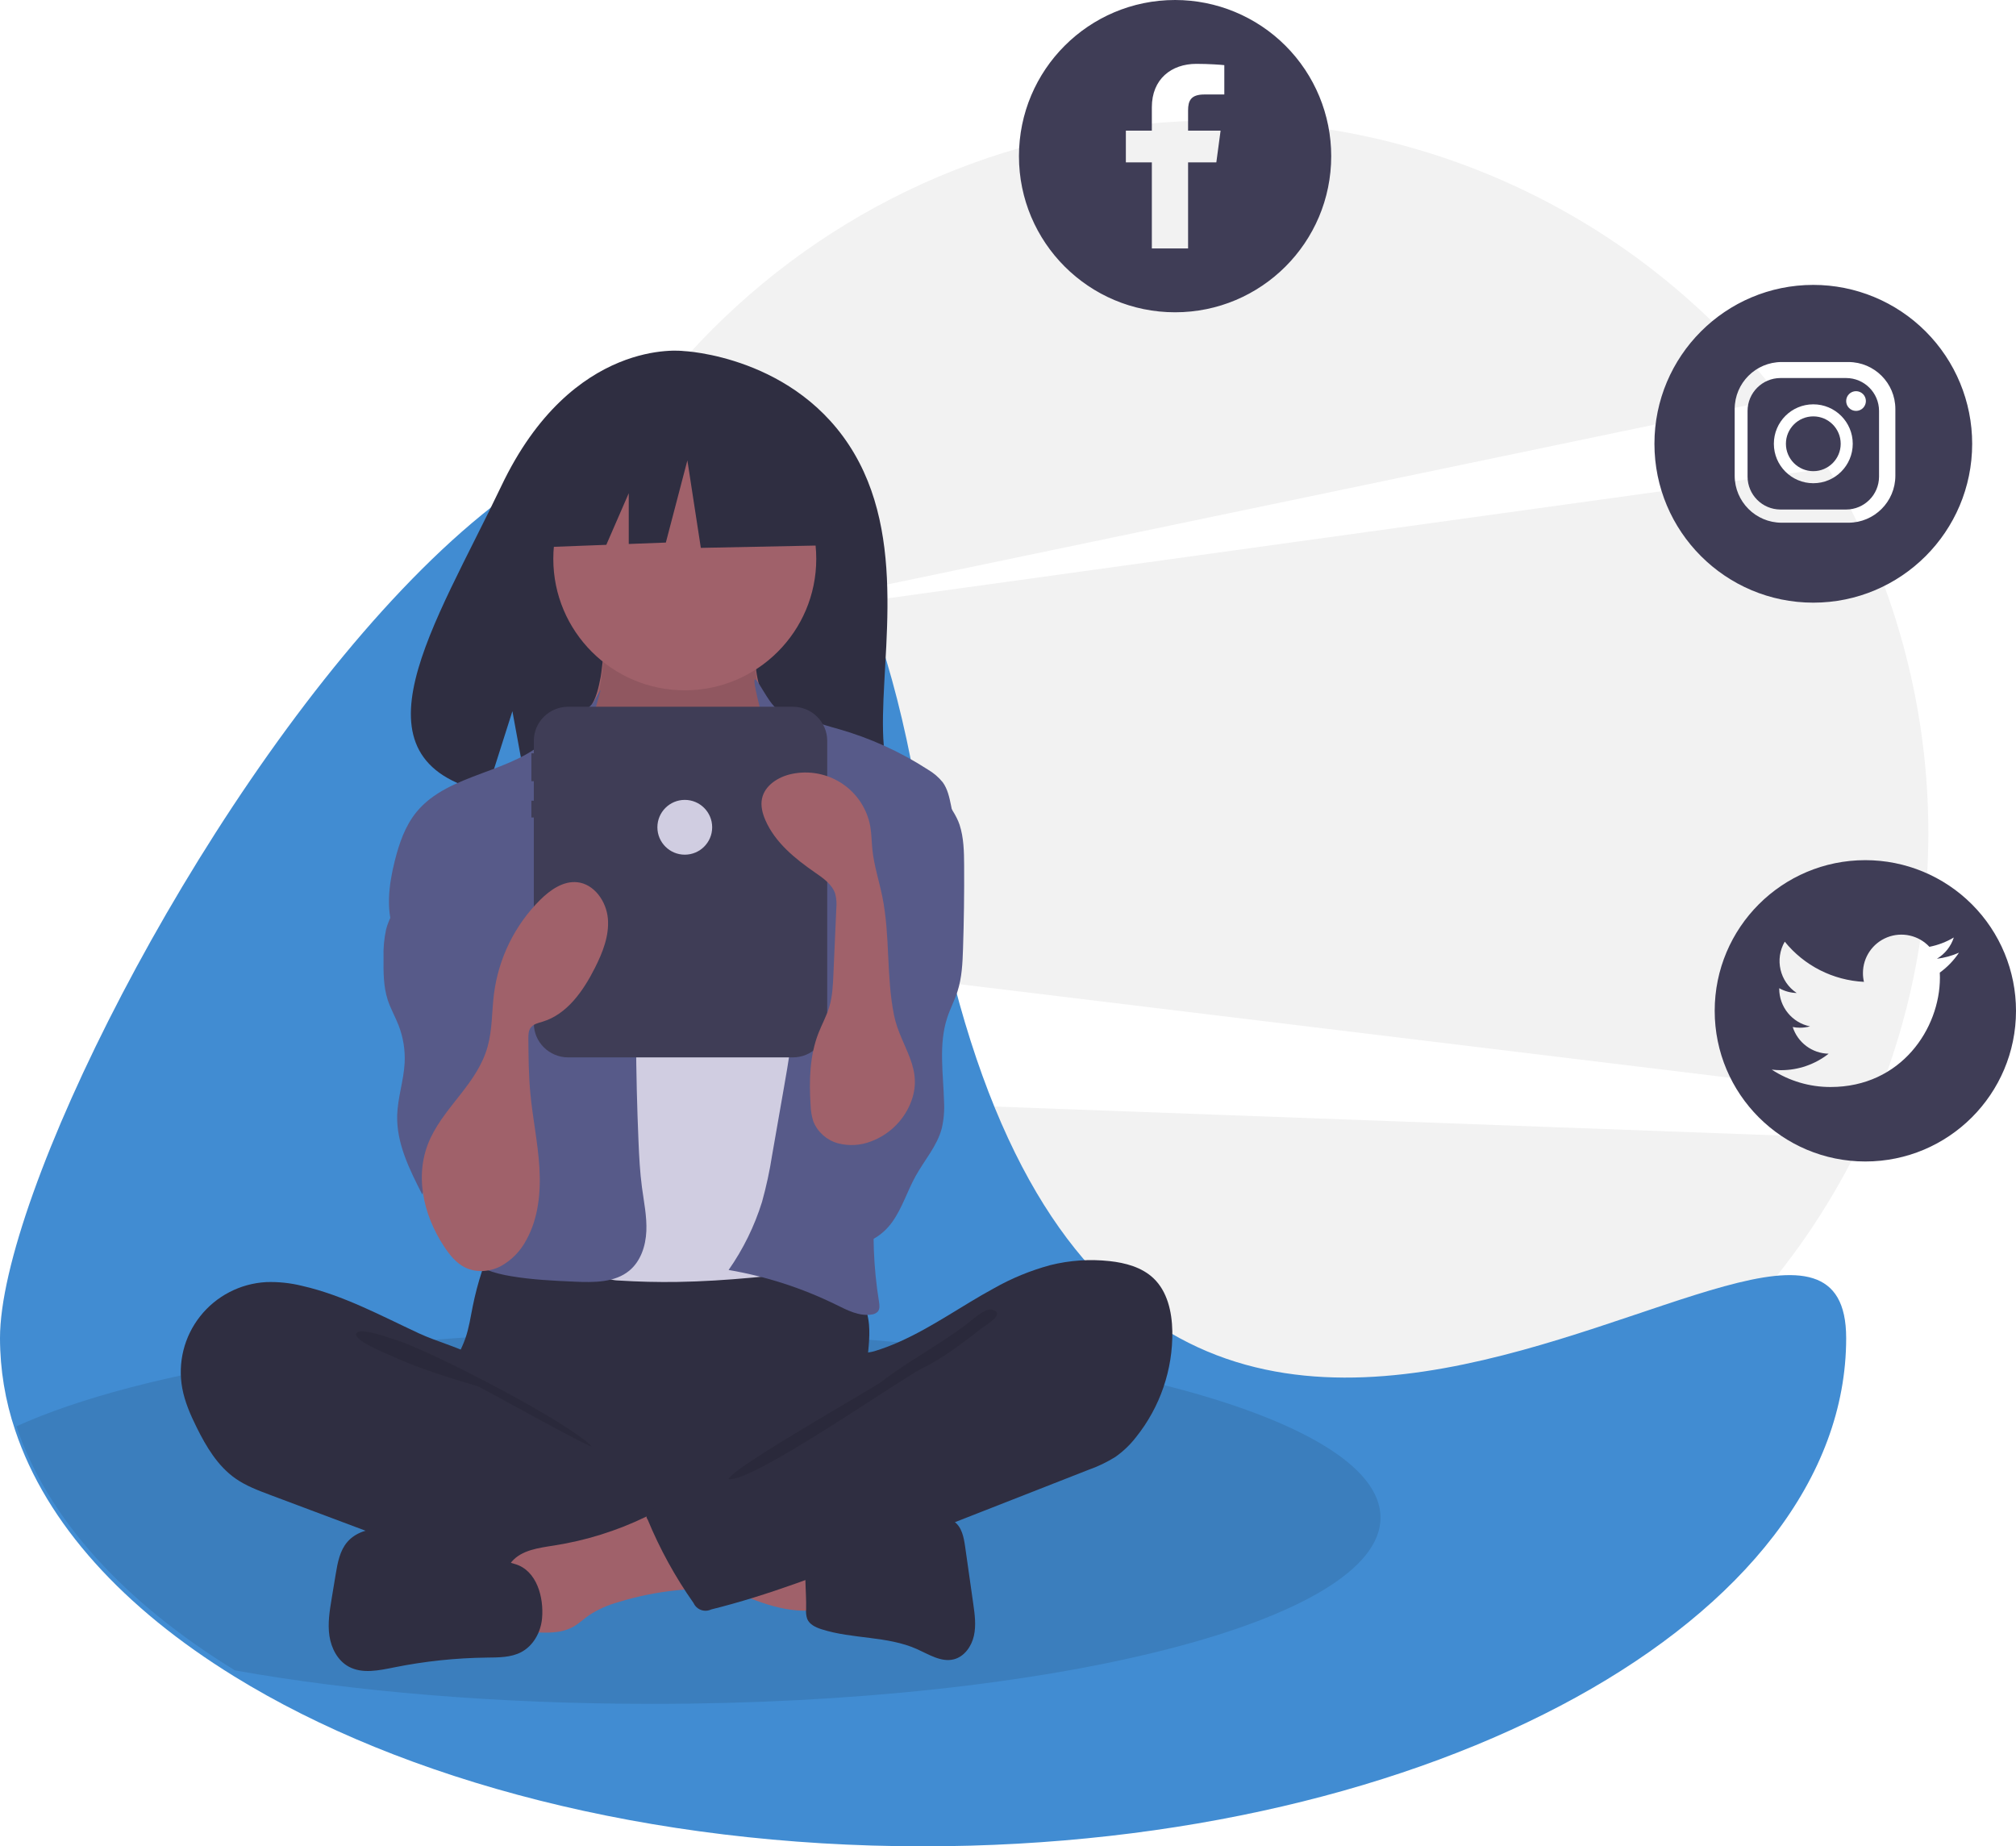 <svg xmlns="http://www.w3.org/2000/svg" width="368" height="337" viewBox="0 0 368 337">
    <g fill="none">
        <path fill="#F2F2F2" d="M342.824 200c14.893-37.533 11.521-79.85-9.126-114.552l-208.051 28.798 199.38-41.539C300.44 40.708 262.36 21.967 222 22 150.203 22 92 80.185 92 151.96c0 5.932.406 11.857 1.21 17.734L342.824 200zM101 199c18.804 48.554 66.063 83 121.398 83 51.924 0 96.737-30.33 117.602-74.186L101 199z"/>
        <path fill="#418CD2" d="M337 244.236C337 295.47 261.558 337 168.5 337c-49.993 0-94.901-11.984-125.757-31.024-20.133-12.418-34.287-27.843-39.965-44.888C.945 255.658.007 249.968 0 244.236c0-51.228 139.635-282.314 168.5-92.758 28.865 189.556 168.5 41.53 168.5 92.758z"/>
        <path fill="#000" d="M252 277c0 18.776-59.554 34-133.022 34-28.296 0-54.528-2.258-76.087-6.11C22.795 292.564 8.667 277.254 3 260.335 25.807 249.988 69.2 243 118.978 243 192.446 243 252 258.224 252 277z" opacity=".1"/>
        <path fill="#2F2E41" d="M155.954 82.806c-10.491-17.904-31.247-18.738-31.247-18.738s-20.225-2.613-33.2 24.656c-12.093 25.417-28.783 49.957-2.687 55.907l4.714-14.818 2.92 15.921c3.715.27 7.442.335 11.165.193 27.947-.911 54.563.267 53.706-9.863-1.14-13.465 4.724-36.03-5.371-53.258zM86.287 238.468c-.394 1.967-.685 3.967-1.353 5.857-.664 1.877-1.688 3.612-2.295 5.508-1.934 6.044.747 12.782 5.03 17.447 3.713 4.03 8.507 6.892 13.803 8.243 3.863.977 7.88 1.118 11.861 1.254 11.025.375 22.334.712 32.78-2.851 3.3-1.154 6.489-2.61 9.524-4.351.958-.46 1.802-1.128 2.47-1.957.798-1.14.9-2.62.893-4.014-.024-4.7-.971-9.376-.746-14.071.124-2.6.608-5.199.37-7.791-.54-5.88-5.183-11.142-10.923-12.381-2.963-.64-6.037-.292-9.054 0-7.832.757-15.697 1.11-23.564 1.06-8.039-.052-16.028-1.286-24.027-1.415-2.365-.038-2.317.696-3.07 2.998-.694 2.119-1.261 4.277-1.7 6.464z"/>
        <path fill="#A0616A" d="M109.655 123.514c-.388 1.997-.808 4.068-2.03 5.71-1.405 1.888-3.696 2.968-5.209 4.775-2.275 2.72-2.406 6.55-2.415 10.071-.01 3.245.058 6.705 1.9 9.399 1.194 1.747 3.012 2.973 4.79 4.15 6.904 4.572 14.366 9.227 22.69 9.378 3.45.062 7.149-.813 9.419-3.366.98-1.2 1.75-2.55 2.28-3.998 2.128-5.156 3.419-10.61 3.824-16.16.19-2.611.171-5.298-.728-7.763-1.012-2.77-3.057-5.05-4.408-7.678-1.598-3.124-2.182-6.654-1.674-10.114.067-.244.046-.503-.06-.733-.225-.25-.556-.382-.895-.357l-16.507-1.168c-1.537-.075-3.068-.247-4.583-.515-.89-.178-3.24-1.42-4.089-1.09-1.57.612-1.983 7.802-2.305 9.459z"/>
        <path fill="#000" d="M109.655 124.514c-.388 1.997-.808 4.068-2.03 5.71-1.405 1.888-3.696 2.968-5.209 4.775-2.275 2.72-2.406 6.55-2.415 10.071-.01 3.245.058 6.705 1.9 9.399 1.194 1.747 3.012 2.973 4.79 4.15 6.904 4.572 14.366 9.227 22.69 9.378 3.45.062 7.149-.813 9.419-3.366.98-1.2 1.75-2.55 2.28-3.998 2.128-5.156 3.419-10.61 3.824-16.16.19-2.611.171-5.298-.728-7.763-1.012-2.77-3.057-5.05-4.408-7.678-1.598-3.124-2.182-6.654-1.674-10.114.067-.244.046-.503-.06-.733-.225-.25-.556-.382-.895-.357l-16.507-1.168c-1.537-.075-3.068-.247-4.583-.515-.89-.178-3.24-1.42-4.089-1.09-1.57.612-1.983 7.802-2.305 9.459z" opacity=".1"/>
        <circle cx="125" cy="102" r="24" fill="#A0616A"/>
        <path fill="#D0CDE1" d="M112.732 155.99c1.259 1.304 2.594 2.596 4.244 3.361 1.641.761 3.49.95 5.302 1 4.356.122 9.078-.669 12.108-3.773 3.906-4.001 3.778-10.455 6.84-15.123.246-.423.583-.788.986-1.07.513-.276 1.094-.409 1.678-.382 3.867-.035 7.235 2.45 10.275 4.82 1.362 1.06 2.757 2.16 3.617 3.651.6 1.163 1.012 2.412 1.22 3.702 1.508 7.3 1.996 14.763 2.481 22.198.268 4.107.536 8.218.516 12.333-.066 13.559-3.245 26.89-6.407 40.082-.407 1.7-.965 3.6-2.524 4.413-.695.31-1.442.49-2.203.533-9.055 1.055-18.13 2.11-27.247 2.25-3.558.053-7.114-.032-10.669-.257-.611-.008-1.218-.113-1.797-.31-.785-.374-1.46-.942-1.96-1.65-4.93-6.16-5.222-14.675-5.19-22.538.077-19.226.77-38.435 2.079-57.63.108-1.584.132-3.508-1.02-4.755 2.074 3.291 4.958 6.334 7.67 9.144z"/>
        <path fill="#575A89" d="M108.358 128.136c-.818 1.461-6.845 5.09-8.008 6.301-6.501 6.767-18.366 6.513-24.312 13.761-2.092 2.55-3.178 5.754-3.978 8.94-1.13 4.505-1.734 9.418.16 13.666 1.822 4.088 5.658 6.913 8.263 10.565 2.86 4.009 4.145 8.876 5.377 13.627.91 3.507 1.827 7.102 1.473 10.706-.403 4.097-2.41 7.849-3.596 11.795-1.186 3.947-1.39 8.648 1.35 11.75 2.014 2.278 5.173 3.182 8.192 3.69 3.854.648 7.77.833 11.675 1.003 3.452.151 7.256.18 9.91-2.005 2.093-1.724 3.002-4.521 3.12-7.21.118-2.69-.449-5.355-.804-8.024-.367-2.767-.509-5.558-.627-8.346-.531-12.51-.603-25.027-.217-37.553.08-2.606.177-5.244-.385-7.792-.74-3.35-2.574-6.345-4.104-9.424-3.037-6.11-4.474-12.047-4.004-18.839.463-6.704 3.424-11.81.515-6.61zM141.363 128.98c1.245 1.265 5.475 1.682 7.059 2.496 1.454.749 3.064 1.14 4.64 1.588 5.776 1.648 11.27 4.14 16.3 7.395 1.044.605 1.968 1.394 2.725 2.328.886 1.218 1.208 2.738 1.508 4.209.775 3.797 1.555 7.64 1.38 11.509-.185 4.107-1.436 8.085-2.678 12.009l-4.64 14.662c-3.462 10.944-6.947 21.996-7.922 33.422-.539 6.333-.3 12.707.714 18.983.102.63.188 1.354-.234 1.838-.306.3-.708.482-1.136.517-2.24.346-4.406-.782-6.435-1.781-6.2-3.05-12.818-5.19-19.644-6.354 2.667-3.81 4.725-8.004 6.101-12.433.782-2.812 1.397-5.667 1.844-8.55l2.158-12.34c.791-4.524 1.584-9.06 1.851-13.645.164-1.718.062-3.451-.3-5.14-.413-1.629-1.235-3.122-1.971-4.635-3.557-7.314-5.226-15.66-3.826-23.656.612-3.5 1.802-7.003 1.306-10.52-.477-3.382.019-6.01-.86-9.357-3.603-13.741-.282-4.924 2.06-2.545z"/>
        <path fill="#575A89" d="M75.772 159.846c-1.635 3.355-4.369 6.214-5.3 9.823-.361 1.686-.516 3.41-.461 5.134-.022 2.597-.037 5.247.77 7.72.52 1.59 1.364 3.058 1.973 4.619.848 2.18 1.226 4.51 1.11 6.843-.165 3.232-1.275 6.37-1.362 9.604-.136 5.087 2.243 9.87 4.565 14.411 1.183-2.897 3.599-5.13 6.602-6.101 3.002-.972 6.285-.584 8.972 1.06.612-.56.678-1.478.702-2.302.171-5.902.337-11.804.496-17.706.252-9.128.491-18.378-1.632-27.264-.96-4.013-2.451-8.01-5.186-11.122-1.44-1.638-6.33-5.955-8.693-4.119-1.063.826-.815 3.073-.983 4.21-.255 1.8-.785 3.55-1.573 5.19zM175.165 150.553c.767 2.372.812 4.907.828 7.398.03 5.083-.037 10.164-.204 15.246-.085 2.6-.203 5.238-.996 7.718-.524 1.636-1.332 3.17-1.872 4.8-1.62 4.885-.735 10.184-.596 15.326.098 1.664-.045 3.334-.425 4.957-.855 3.188-3.152 5.764-4.756 8.652-1.523 2.744-2.442 5.818-4.261 8.377-1.82 2.56-4.968 4.587-8.02 3.802-2.313-.596-3.957-2.63-5.093-4.718-2.48-4.59-3.329-9.879-2.408-15.008 1.141-6.241 4.83-11.778 6.16-17.982 1.828-8.519-.949-17.31-.866-26.02-.038-1.365.148-2.728.552-4.033.697-1.99 2.196-3.579 3.581-5.174 1.73-1.994 3.338-4.09 4.813-6.277.992-1.47 2.338-5.248 4.096-5.562 3.923-.701 8.493 5.485 9.467 8.498z"/>
        <path fill="#2F2E41" d="M55.196 234.714c-2.16-.54-4.384-.776-6.61-.7-4.73.26-9.118 2.534-12.05 6.241-2.93 3.707-4.12 8.49-3.265 13.132.46 2.498 1.492 4.852 2.619 7.13 1.753 3.544 3.855 7.08 7.1 9.35 1.898 1.329 4.096 2.157 6.266 2.972l17.092 6.414c2.514.943 5.029 1.887 7.568 2.762 12.757 4.393 26.056 7.026 39.53 7.829 4.104.243 8.27.31 12.273-.62.95-.22 1.964-.55 2.514-1.353.326-.565.518-1.197.561-1.848l1.052-7.334c.148-1.033.29-2.12-.09-3.092-.481-1.233-1.689-2.008-2.84-2.667-11.236-6.43-24.356-9.976-33.814-18.8-2.226-2.077-4.09-5.37-6.795-6.78-3.067-1.6-6.68-2.514-9.85-3.988-6.933-3.224-13.748-6.928-21.26-8.648z"/>
        <path fill="#000" d="M72.553 244.67c5.962 1.868 31.133 14.809 35.447 19.327-.578.208-20.2-10.786-20.788-10.963-5.352-1.606-10.734-3.223-15.816-5.573-1.022-.473-6.642-2.695-6.388-3.985.288-1.456 6.487.862 7.545 1.194z" opacity=".1"/>
        <path fill="#A0616A" d="M147.732 293.988c.343.026.682-.077.956-.288.243-.32.351-.726.3-1.128l-.029-10.262c-2.88-1.406-6.1-1.856-9.263-2.29L124.943 278c.34.046-2.306 6.511-1.9 7.374.714 1.521 6.178 2.87 7.72 3.588 5.361 2.496 10.932 5.241 16.97 5.026z"/>
        <path fill="#A0616A" d="M101.148 282.092c-2.803.438-5.93.824-7.746 2.962-2.302 2.711-1.322 6.753-.224 10.112.163.68.49 1.31.955 1.84.75.724 1.898.83 2.948.895 2.556.16 5.276.283 7.51-.945 1.057-.582 1.931-1.432 2.917-2.125 1.647-1.074 3.457-1.885 5.363-2.403 3.504-1.08 7.111-1.809 10.766-2.174 1.433-.143 2.894-.235 4.241-.733 1.348-.497 2.595-1.483 2.987-2.841.517-1.795-.547-3.624-1.568-5.198-1.271-1.96-2.618-4.025-4.514-5.468-2.766-2.105-4.134-.49-6.92.858-5.274 2.55-10.908 4.31-16.715 5.22z"/>
        <path fill="#2F2E41" d="M94.014 285.48l-17.857-5.21c-2.172-.633-4.38-1.272-6.645-1.27-2.264.002-4.634.734-6.102 2.436-1.385 1.604-1.781 3.796-2.127 5.875l-.738 4.448c-.375 2.26-.751 4.565-.413 6.83.337 2.267 1.51 4.531 3.547 5.628 2.47 1.33 5.5.68 8.257.124 5.57-1.123 11.237-1.723 16.922-1.79 2.137-.026 4.379 0 6.268-.987 2.245-1.175 3.588-3.658 3.819-6.155.351-3.8-.932-8.763-4.931-9.93zM154.472 280.557c2.286-.403 4.302-1.71 6.492-2.481 3.083-1.086 6.423-1.086 9.689-1.074 1.199.005 2.476.032 3.473.7 1.439.964 1.808 2.892 2.052 4.613l1.476 10.385c.278 1.954.554 3.96.12 5.884-.432 1.924-1.736 3.78-3.634 4.276-2.305.603-4.565-.879-6.742-1.852-5.44-2.433-11.764-1.81-17.437-3.629-1.053-.337-2.18-.853-2.61-1.878-.194-.576-.263-1.188-.203-1.794.098-3.338-.602-7.896.397-11.087.898-2.869 4.376-2.063 6.927-2.063z"/>
        <path fill="#2F2E41" d="M191.726 230.917c3.534-.881 7.198-1.13 10.82-.735 2.892.317 5.873 1.117 7.985 3.107 2.57 2.422 3.396 6.168 3.465 9.688.113 7.011-2.226 13.844-6.619 19.331-1.072 1.388-2.348 2.608-3.784 3.62-1.549.964-3.2 1.755-4.923 2.36l-38.217 14.982c-10.054 3.942-20.144 7.895-30.631 10.494-.58.278-1.247.312-1.852.094-.604-.218-1.095-.67-1.36-1.252-3.349-4.754-6.158-9.861-8.376-15.23-.214-.258-.287-.604-.196-.927.091-.322.334-.58.652-.69l27.031-15.439c1.937-1.105 3.894-2.227 5.502-3.768 1.168-1.125 2.125-2.449 2.825-3.909.56-1.163.612-3.908 1.328-4.768.7-.842 3.098-.909 4.205-1.24 1.561-.475 3.09-1.05 4.578-1.72 6.047-2.689 11.431-6.596 17.228-9.744 3.25-1.848 6.725-3.277 10.339-4.254z"/>
        <path fill="#000" d="M176.11 241.945c-4.615 3.471-10.59 6.662-15.163 10.224-1.56 1.216-27.58 15.865-27.947 17.811 4.267.72 31.445-18.322 35.333-20.222 3.889-1.9 7.336-4.58 10.752-7.239.87-.678 4.559-2.715 2.06-3.473-1.407-.426-3.996 2.206-5.036 2.9z" opacity=".1"/>
        <path fill="#3F3D56" d="M144.72 129h-40.995c-3.468 0-6.28 2.784-6.28 6.218v2.277H97v5.093h.445v3.564H97v3.056h.445v37.574c0 3.434 2.812 6.218 6.28 6.218h40.995c3.468 0 6.28-2.784 6.28-6.218v-51.564c0-3.434-2.812-6.218-6.28-6.218z"/>
        <path fill="#2F2E41" d="M151.017 80.645L130.386 70 101.895 74.355 96 100 110.674 99.444 114.773 90.022 114.773 99.289 121.544 99.032 125.474 84.032 127.93 100 152 99.516z"/>
        <path fill="#A0616A" d="M81.036 227.478c1.004 1.524 2.182 3.015 3.796 3.837 2.017 1.027 4.507.843 6.526-.178 2.003-1.09 3.642-2.76 4.71-4.796 2.21-3.965 2.668-8.709 2.393-13.256-.276-4.548-1.232-9.026-1.655-13.562-.308-3.297-.333-6.614-.358-9.926-.005-.696.006-1.446.411-2.007.49-.68 1.386-.867 2.18-1.106 4.462-1.347 7.423-5.594 9.546-9.8 1.417-2.81 2.65-5.88 2.377-9.024-.274-3.144-2.499-6.311-5.59-6.632-2.549-.264-4.902 1.38-6.74 3.192-4.639 4.6-7.62 10.65-8.464 17.179-.403 3.197-.288 6.48-1.144 9.584-1.828 6.627-7.547 10.69-10.397 16.653-3.14 6.57-1.407 14.029 2.409 19.842zM166.11 201.593c-1.337 3.088-3.875 5.509-7.038 6.712-1.945.775-4.092.906-6.118.372-2.037-.561-3.695-2.032-4.483-3.979-.31-.967-.48-1.974-.505-2.989-.29-4.444-.178-9.024 1.449-13.175.627-1.601 1.473-3.12 1.968-4.766.565-1.877.655-3.858.742-5.815l.534-12.127c.089-.88.027-1.77-.181-2.63-.534-1.754-2.186-2.895-3.702-3.941-3.662-2.527-7.28-5.476-9.055-9.537-.543-1.243-.901-2.624-.626-3.95.5-2.409 2.95-3.968 5.37-4.493 3.2-.694 6.547-.061 9.265 1.752 2.719 1.814 4.573 4.65 5.134 7.853.24 1.369.236 2.767.376 4.149.297 2.931 1.235 5.757 1.822 8.646 1.445 7.114.696 14.469 2.125 21.582 1.195 5.948 5.7 9.829 2.924 16.336z"/>
        <circle cx="125" cy="151" r="5" fill="#D0CDE1"/>
        <path fill="#3F3D56" d="M340.5 157c-15.188 0-27.5 12.312-27.5 27.5s12.312 27.5 27.5 27.5 27.5-12.312 27.5-27.5c0-7.293-2.897-14.288-8.055-19.445-5.157-5.158-12.152-8.055-19.445-8.055zm13.59 20.525c.015.297.023.601.023.906 0 9.277-7.055 19.975-19.968 19.975-3.81.008-7.54-1.094-10.734-3.172.555.066 1.114.1 1.673.101 3.16.006 6.229-1.053 8.713-3.006-3.002-.056-5.636-2.015-6.555-4.874.434.087.876.131 1.319.13.623 0 1.244-.083 1.846-.246-3.274-.662-5.628-3.54-5.627-6.88v-.087c.975.548 2.069.848 3.187.876-3.088-2.058-4.043-6.162-2.18-9.372 3.556 4.39 8.813 7.057 14.456 7.337-.123-.525-.184-1.062-.181-1.6-.004-2.88 1.755-5.47 4.433-6.528 2.679-1.059 5.732-.371 7.698 1.733 1.572-.308 3.079-.883 4.454-1.702-.523 1.625-1.62 3.005-3.085 3.882 1.39-.169 2.747-.542 4.027-1.108-.94 1.41-2.125 2.64-3.498 3.635z"/>
        <circle cx="331" cy="81" r="5" fill="#3F3D56"/>
        <path fill="#3F3D56" d="M337 69h-12c-3.31.01-5.99 2.69-6 6v12c.01 3.31 2.69 5.99 6 6h12c3.31-.01 5.99-2.69 6-6V75c-.01-3.31-2.69-5.99-6-6zm-6 19.2c-3.976 0-7.2-3.224-7.2-7.2s3.224-7.2 7.2-7.2 7.2 3.224 7.2 7.2c-.001 3.976-3.224 7.199-7.2 7.2zm7.8-13.2c-.994 0-1.8-.806-1.8-1.8s.806-1.8 1.8-1.8 1.8.806 1.8 1.8c.001.478-.188.936-.526 1.274-.338.338-.796.527-1.274.526z"/>
        <path fill="#3F3D56" d="M331 52c-16.016 0-29 12.984-29 29s12.984 29 29 29 29-12.984 29-29c0-7.691-3.055-15.068-8.494-20.506C346.068 55.055 338.691 52 331 52zm14.978 34.853c-.014 4.719-3.835 8.54-8.554 8.555h-12.22c-4.719-.014-8.54-3.836-8.555-8.555v-12.22c.014-4.719 3.836-8.54 8.555-8.554h12.22c4.719.014 8.54 3.835 8.554 8.554v12.22zM214.5 0C198.76 0 186 12.76 186 28.5S198.76 57 214.5 57 243 44.24 243 28.5c0-7.559-3.003-14.808-8.347-20.153C229.308 3.003 222.059 0 214.5 0zm8.986 17.245h-3.648c-2.49 0-2.966 1.178-2.966 2.915v3.69h5.932l-.775 5.787h-5.157v15.71h-6.615v-15.71h-4.743v-5.788h4.743V19.57c0-5.126 3.556-7.916 8.134-7.916 2.191 0 4.548.165 5.095.237v5.354z"/>
    </g>
</svg>
